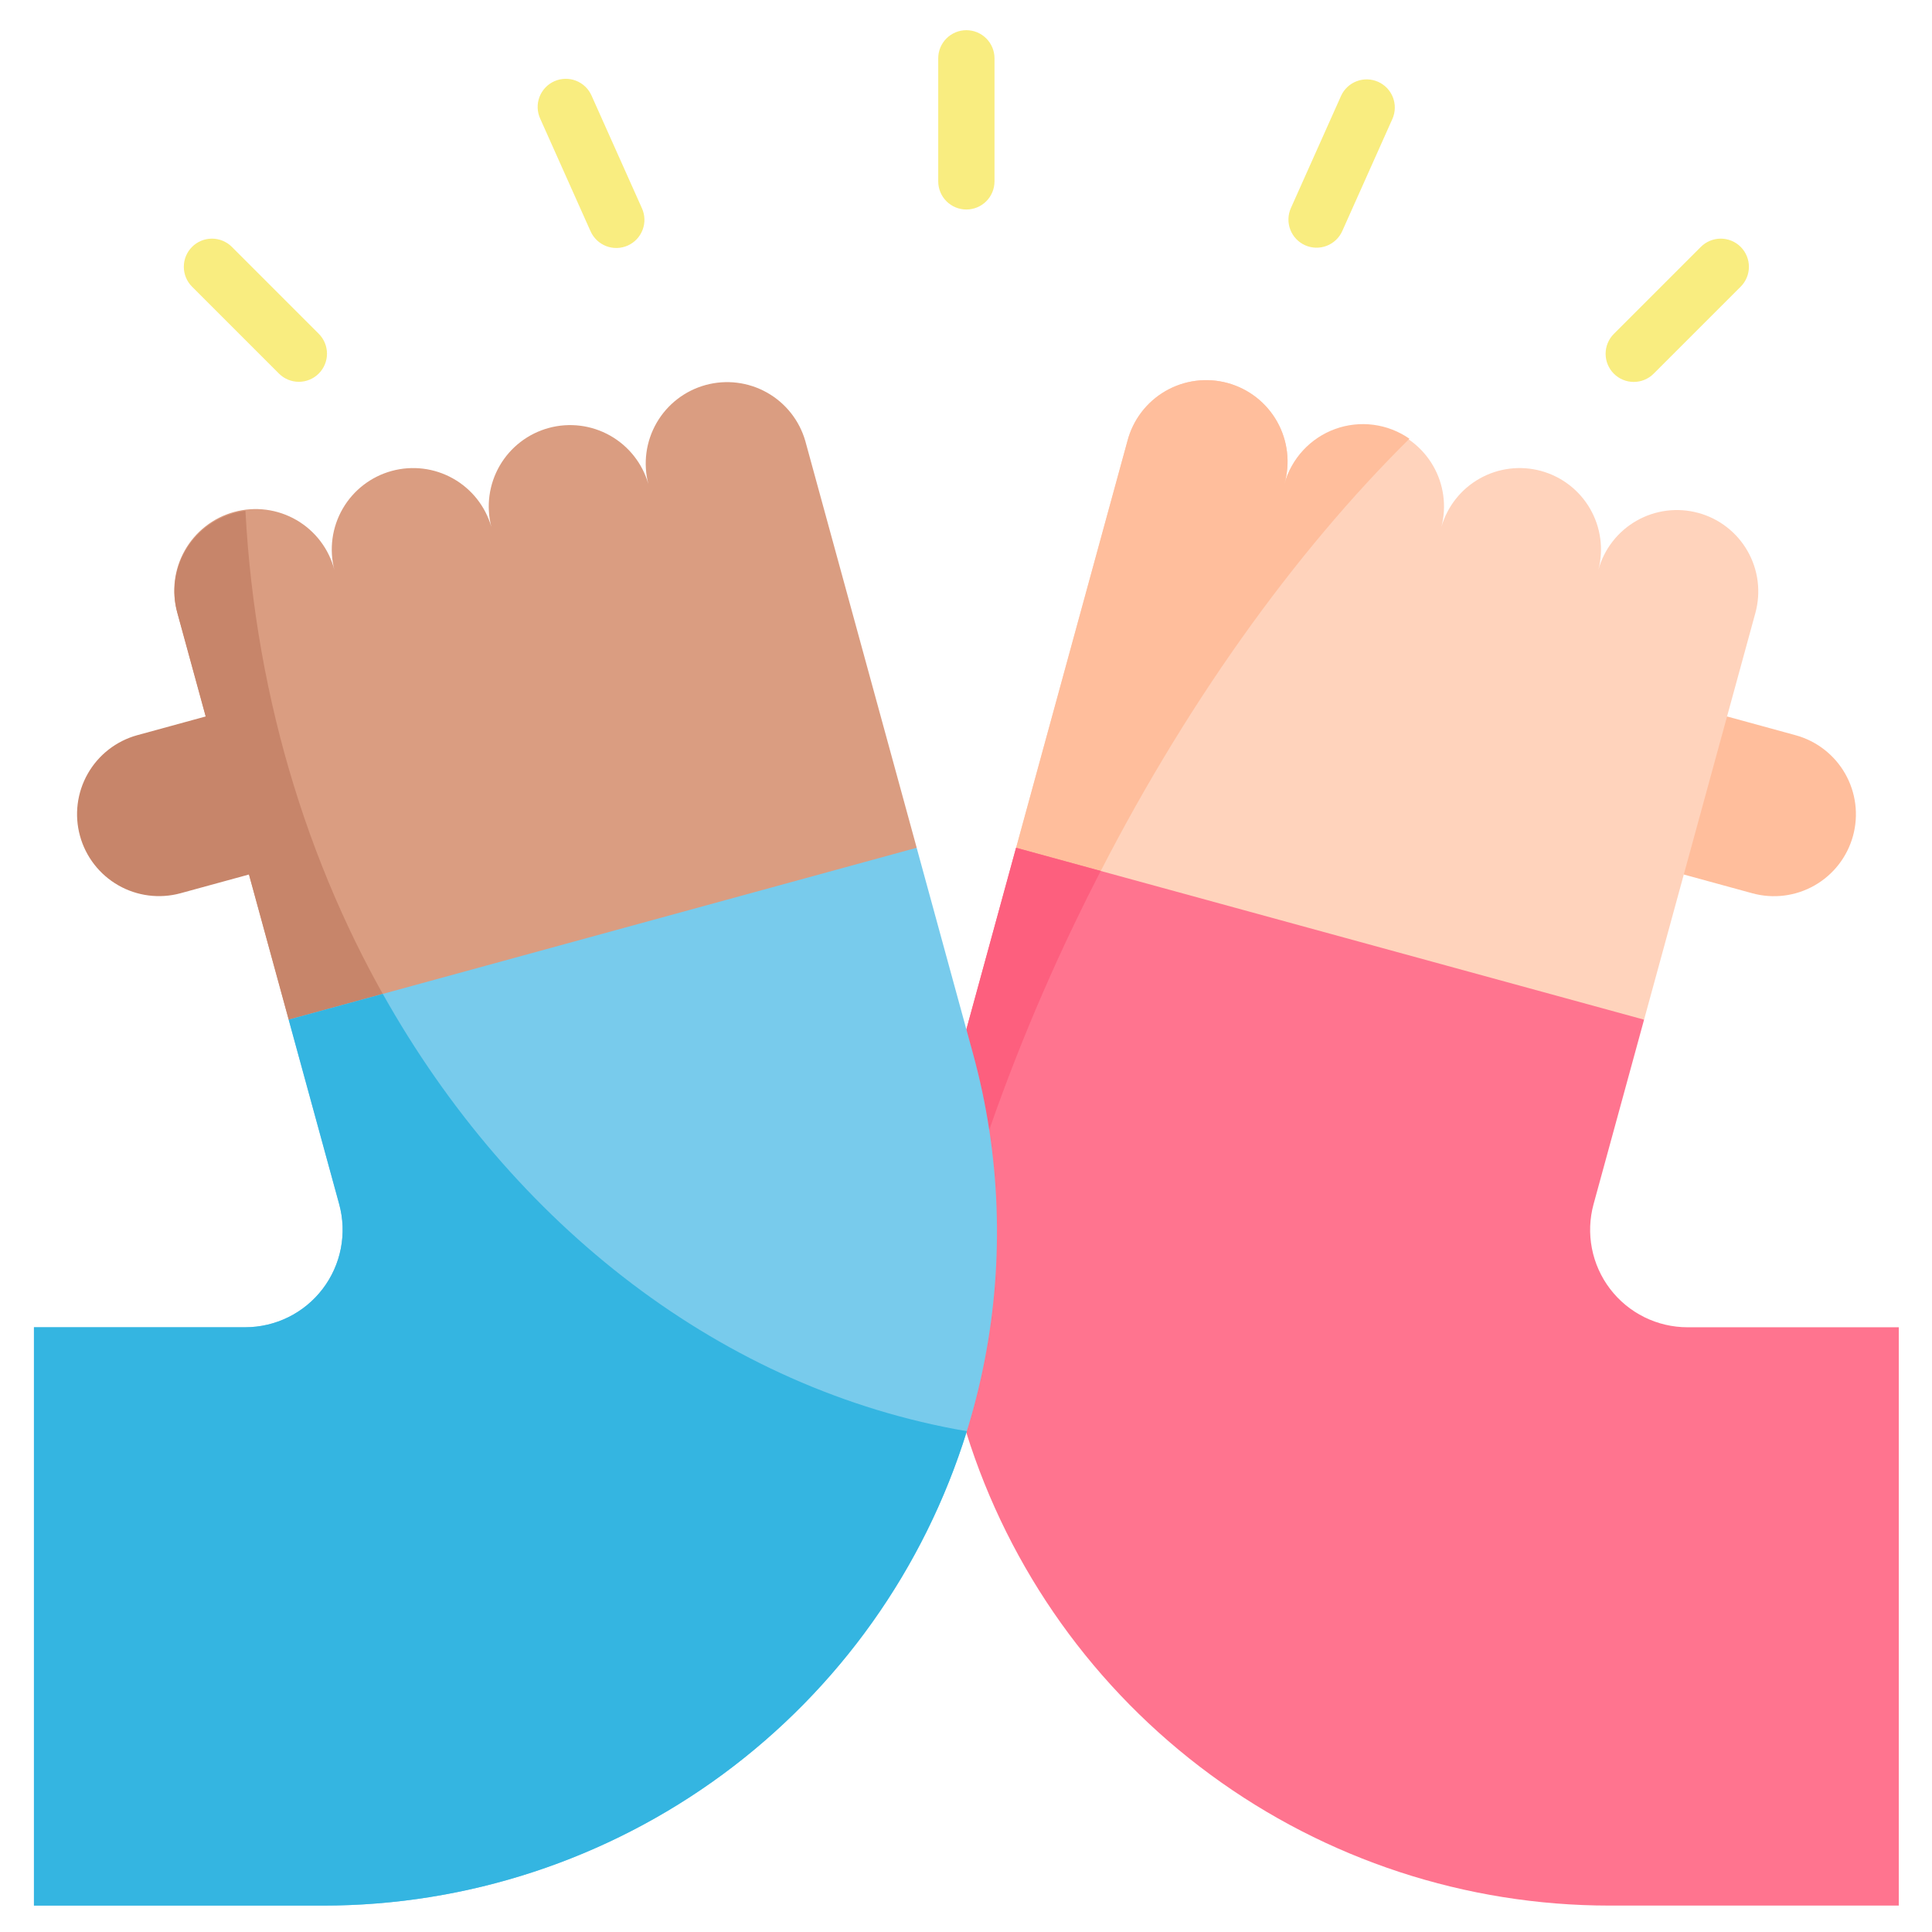 <svg width="512" height="512" viewBox="0 0 512 512" fill="none" xmlns="http://www.w3.org/2000/svg">
<path d="M475.857 194.843L457.681 189.868L435.172 205.1L446.217 231.754L464.392 236.729C467.142 237.482 470.014 237.686 472.843 237.329C475.672 236.972 478.403 236.061 480.88 234.649C483.357 233.236 485.532 231.35 487.28 229.097C489.028 226.844 490.315 224.269 491.068 221.519C491.82 218.768 492.024 215.897 491.667 213.068C491.31 210.239 490.399 207.508 488.987 205.031C487.575 202.554 485.688 200.379 483.435 198.631C481.182 196.883 478.607 195.596 475.857 194.843V194.843Z" fill="#FFBE9C"/>
<path d="M213.418 116.878C211.851 111.426 208.2 106.81 203.254 104.032C198.308 101.253 192.467 100.535 186.995 102.032C181.524 103.53 176.863 107.124 174.022 112.034C171.181 116.944 170.389 122.776 171.818 128.266C170.251 122.814 166.6 118.198 161.654 115.42C156.708 112.641 150.867 111.923 145.395 113.42C139.924 114.918 135.263 118.512 132.422 123.422C129.581 128.332 128.789 134.164 130.218 139.654C128.651 134.202 125 129.586 120.054 126.808C115.108 124.029 109.267 123.311 103.795 124.808C98.324 126.306 93.663 129.9 90.822 134.81C87.981 139.72 87.189 145.552 88.618 151.042C87.899 148.279 86.638 145.686 84.91 143.414C83.181 141.142 81.018 139.236 78.547 137.806C76.075 136.376 73.345 135.451 70.513 135.085C67.682 134.719 64.806 134.918 62.052 135.672C59.298 136.426 56.721 137.719 54.471 139.477C52.221 141.234 50.342 143.421 48.944 145.91C47.545 148.399 46.655 151.141 46.324 153.977C45.994 156.813 46.23 159.686 47.018 162.43L76.518 270.223L167.495 276.472L242.935 224.672L213.418 116.878Z" fill="#DA9D81"/>
<path d="M450.083 135.933C447.351 135.185 444.499 134.982 441.688 135.336C438.878 135.69 436.165 136.595 433.704 137.998C431.243 139.401 429.083 141.275 427.346 143.513C425.61 145.751 424.331 148.309 423.583 151.041C425.012 145.551 424.22 139.719 421.379 134.809C418.539 129.898 413.877 126.305 408.406 124.807C402.934 123.309 397.093 124.028 392.147 126.806C387.202 129.585 383.55 134.201 381.983 139.653C383.412 134.163 382.62 128.331 379.779 123.421C376.938 118.51 372.277 114.917 366.806 113.419C361.334 111.921 355.493 112.64 350.547 115.418C345.602 118.197 341.95 122.813 340.383 128.265C341.172 125.521 341.407 122.647 341.077 119.812C340.746 116.976 339.856 114.234 338.457 111.745C337.059 109.255 335.18 107.069 332.93 105.311C330.68 103.554 328.103 102.261 325.349 101.507C322.596 100.753 319.72 100.554 316.888 100.92C314.057 101.286 311.326 102.211 308.855 103.641C306.383 105.071 304.221 106.977 302.492 109.249C300.763 111.521 299.502 114.114 298.783 116.877L269.283 224.67L350.996 270.221H435.696L465.196 162.428C465.944 159.696 466.147 156.843 465.792 154.032C465.438 151.222 464.533 148.509 463.13 146.048C461.727 143.587 459.853 141.427 457.615 139.691C455.377 137.954 452.818 136.676 450.086 135.928L450.083 135.933Z" fill="#FFD3BC"/>
<path d="M256.096 55.523C254.118 55.523 252.221 54.737 250.823 53.339C249.424 51.94 248.638 50.043 248.638 48.065V15.458C248.638 13.48 249.424 11.583 250.823 10.184C252.221 8.786 254.118 8 256.096 8C258.074 8 259.971 8.786 261.37 10.184C262.768 11.583 263.554 13.48 263.554 15.458V48.066C263.554 50.044 262.768 51.941 261.369 53.339C259.971 54.737 258.074 55.523 256.096 55.523V55.523Z" fill="#F9ED80"/>
<path d="M73.957 99.032L50.896 75.975C49.498 74.576 48.712 72.678 48.712 70.7C48.713 68.722 49.499 66.825 50.898 65.426C52.297 64.027 54.195 63.242 56.173 63.242C58.151 63.243 60.049 64.029 61.447 65.428L84.504 88.485C85.888 89.887 86.662 91.779 86.656 93.749C86.65 95.719 85.864 97.606 84.471 98.999C83.079 100.392 81.191 101.177 79.221 101.184C77.251 101.19 75.359 100.416 73.957 99.032V99.032Z" fill="#F9ED80"/>
<path d="M156.477 61.23L143.167 31.462C142.755 30.566 142.524 29.597 142.488 28.611C142.452 27.626 142.613 26.642 142.96 25.719C143.306 24.796 143.833 23.95 144.509 23.232C145.185 22.513 145.996 21.936 146.897 21.533C147.797 21.131 148.769 20.911 149.755 20.886C150.741 20.861 151.722 21.033 152.642 21.39C153.561 21.747 154.401 22.283 155.112 22.967C155.823 23.651 156.391 24.469 156.783 25.374L170.096 55.142C170.509 56.038 170.74 57.007 170.775 57.993C170.811 58.978 170.651 59.961 170.304 60.885C169.957 61.808 169.43 62.654 168.755 63.372C168.079 64.091 167.267 64.668 166.366 65.071C165.466 65.473 164.495 65.693 163.508 65.718C162.522 65.742 161.541 65.571 160.622 65.214C159.702 64.857 158.863 64.321 158.152 63.637C157.441 62.953 156.873 62.135 156.48 61.23H156.477Z" fill="#F9ED80"/>
<path d="M427.687 99.032C426.289 97.633 425.503 95.736 425.503 93.758C425.503 91.781 426.289 89.884 427.687 88.485L450.744 65.428C451.437 64.735 452.259 64.185 453.164 63.81C454.069 63.435 455.039 63.242 456.018 63.242C456.998 63.242 457.968 63.434 458.873 63.809C459.778 64.183 460.601 64.733 461.294 65.425C461.986 66.118 462.536 66.94 462.911 67.845C463.286 68.75 463.479 69.72 463.48 70.7C463.48 71.679 463.287 72.649 462.913 73.554C462.538 74.46 461.989 75.282 461.296 75.975L438.234 99.032C436.835 100.43 434.939 101.216 432.961 101.216C430.983 101.216 429.086 100.43 427.687 99.032V99.032Z" fill="#F9ED80"/>
<path d="M345.862 64.994C344.057 64.186 342.646 62.695 341.94 60.847C341.234 59 341.291 56.948 342.098 55.142L355.408 25.374C356.23 23.59 357.721 22.203 359.559 21.512C361.397 20.822 363.434 20.884 365.226 21.686C367.019 22.487 368.423 23.963 369.134 25.794C369.845 27.624 369.805 29.661 369.024 31.462L355.714 61.23C354.907 63.035 353.415 64.446 351.567 65.152C349.72 65.858 347.668 65.801 345.862 64.994V64.994Z" fill="#F9ED80"/>
<path d="M373.515 116.266C370.681 114.292 367.415 113.027 363.992 112.578C360.568 112.129 357.086 112.508 353.839 113.684C350.592 114.86 347.675 116.798 345.333 119.335C342.991 121.873 341.292 124.935 340.379 128.266C341.168 125.522 341.403 122.648 341.073 119.813C340.742 116.977 339.852 114.235 338.453 111.746C337.055 109.256 335.176 107.07 332.926 105.312C330.676 103.555 328.099 102.262 325.345 101.508C322.591 100.754 319.715 100.555 316.884 100.921C314.052 101.287 311.322 102.212 308.851 103.642C306.379 105.072 304.216 106.978 302.488 109.25C300.759 111.522 299.498 114.115 298.779 116.878L269.279 224.671L289.19 235.771C313.451 187.43 343.009 146.417 373.515 116.266Z" fill="#FFBE9C"/>
<path d="M256.096 379.687C267.447 416.009 290.104 447.755 320.763 470.297C351.422 492.839 388.481 504.998 426.535 505H503.196V351.739H447.216C443.244 351.738 439.326 350.821 435.766 349.059C432.207 347.298 429.101 344.738 426.692 341.58C424.283 338.423 422.635 334.752 421.876 330.853C421.117 326.954 421.268 322.933 422.316 319.102L435.695 270.222L269.269 224.671L256.096 272.8V379.687Z" fill="#FF748F"/>
<path d="M106.655 272.294C82.761 233.277 67.741 186.275 65.041 135.349C61.981 135.741 59.04 136.785 56.419 138.411C53.797 140.037 51.554 142.208 49.844 144.775C48.133 147.343 46.993 150.247 46.502 153.293C46.011 156.339 46.179 159.455 46.996 162.43L54.506 189.869L36.336 194.844C30.798 196.379 26.093 200.046 23.255 205.043C20.416 210.04 19.673 215.958 21.191 221.501C22.708 227.045 26.361 231.76 31.349 234.614C36.337 237.469 42.253 238.229 47.801 236.729L65.976 231.754L76.506 270.223L106.655 272.294Z" fill="#C7856A"/>
<path d="M284.596 245.094C286.909 240.261 289.276 235.5 291.696 230.812L269.263 224.672L256.096 272.8V317.923C263.766 292.97 273.293 268.625 284.596 245.094V245.094Z" fill="#FD5F7E"/>
<path d="M257.877 279.3L242.923 224.666L76.505 270.223L89.884 319.1C90.933 322.931 91.084 326.952 90.325 330.851C89.566 334.75 87.917 338.421 85.508 341.578C83.099 344.736 79.994 347.296 76.434 349.058C72.874 350.82 68.956 351.736 64.984 351.737H8.996V505H85.656C113.126 505 140.225 498.662 164.846 486.479C189.466 474.297 210.944 456.598 227.607 434.759C244.271 412.921 255.671 387.533 260.921 360.569C266.171 333.606 265.13 305.795 257.877 279.3V279.3Z" fill="#78CBEC"/>
<path d="M101.444 263.4L76.505 270.226L89.884 319.1C90.933 322.931 91.084 326.952 90.325 330.851C89.566 334.75 87.917 338.421 85.508 341.578C83.099 344.736 79.994 347.296 76.434 349.058C72.874 350.82 68.956 351.736 64.984 351.737H8.996V505H85.656C123.783 504.998 160.909 492.794 191.6 470.173C222.292 447.552 244.938 415.702 256.224 379.284C191.57 368.216 135.874 324.765 101.444 263.396V263.4Z" fill="#34B5E1"/>
</svg>
